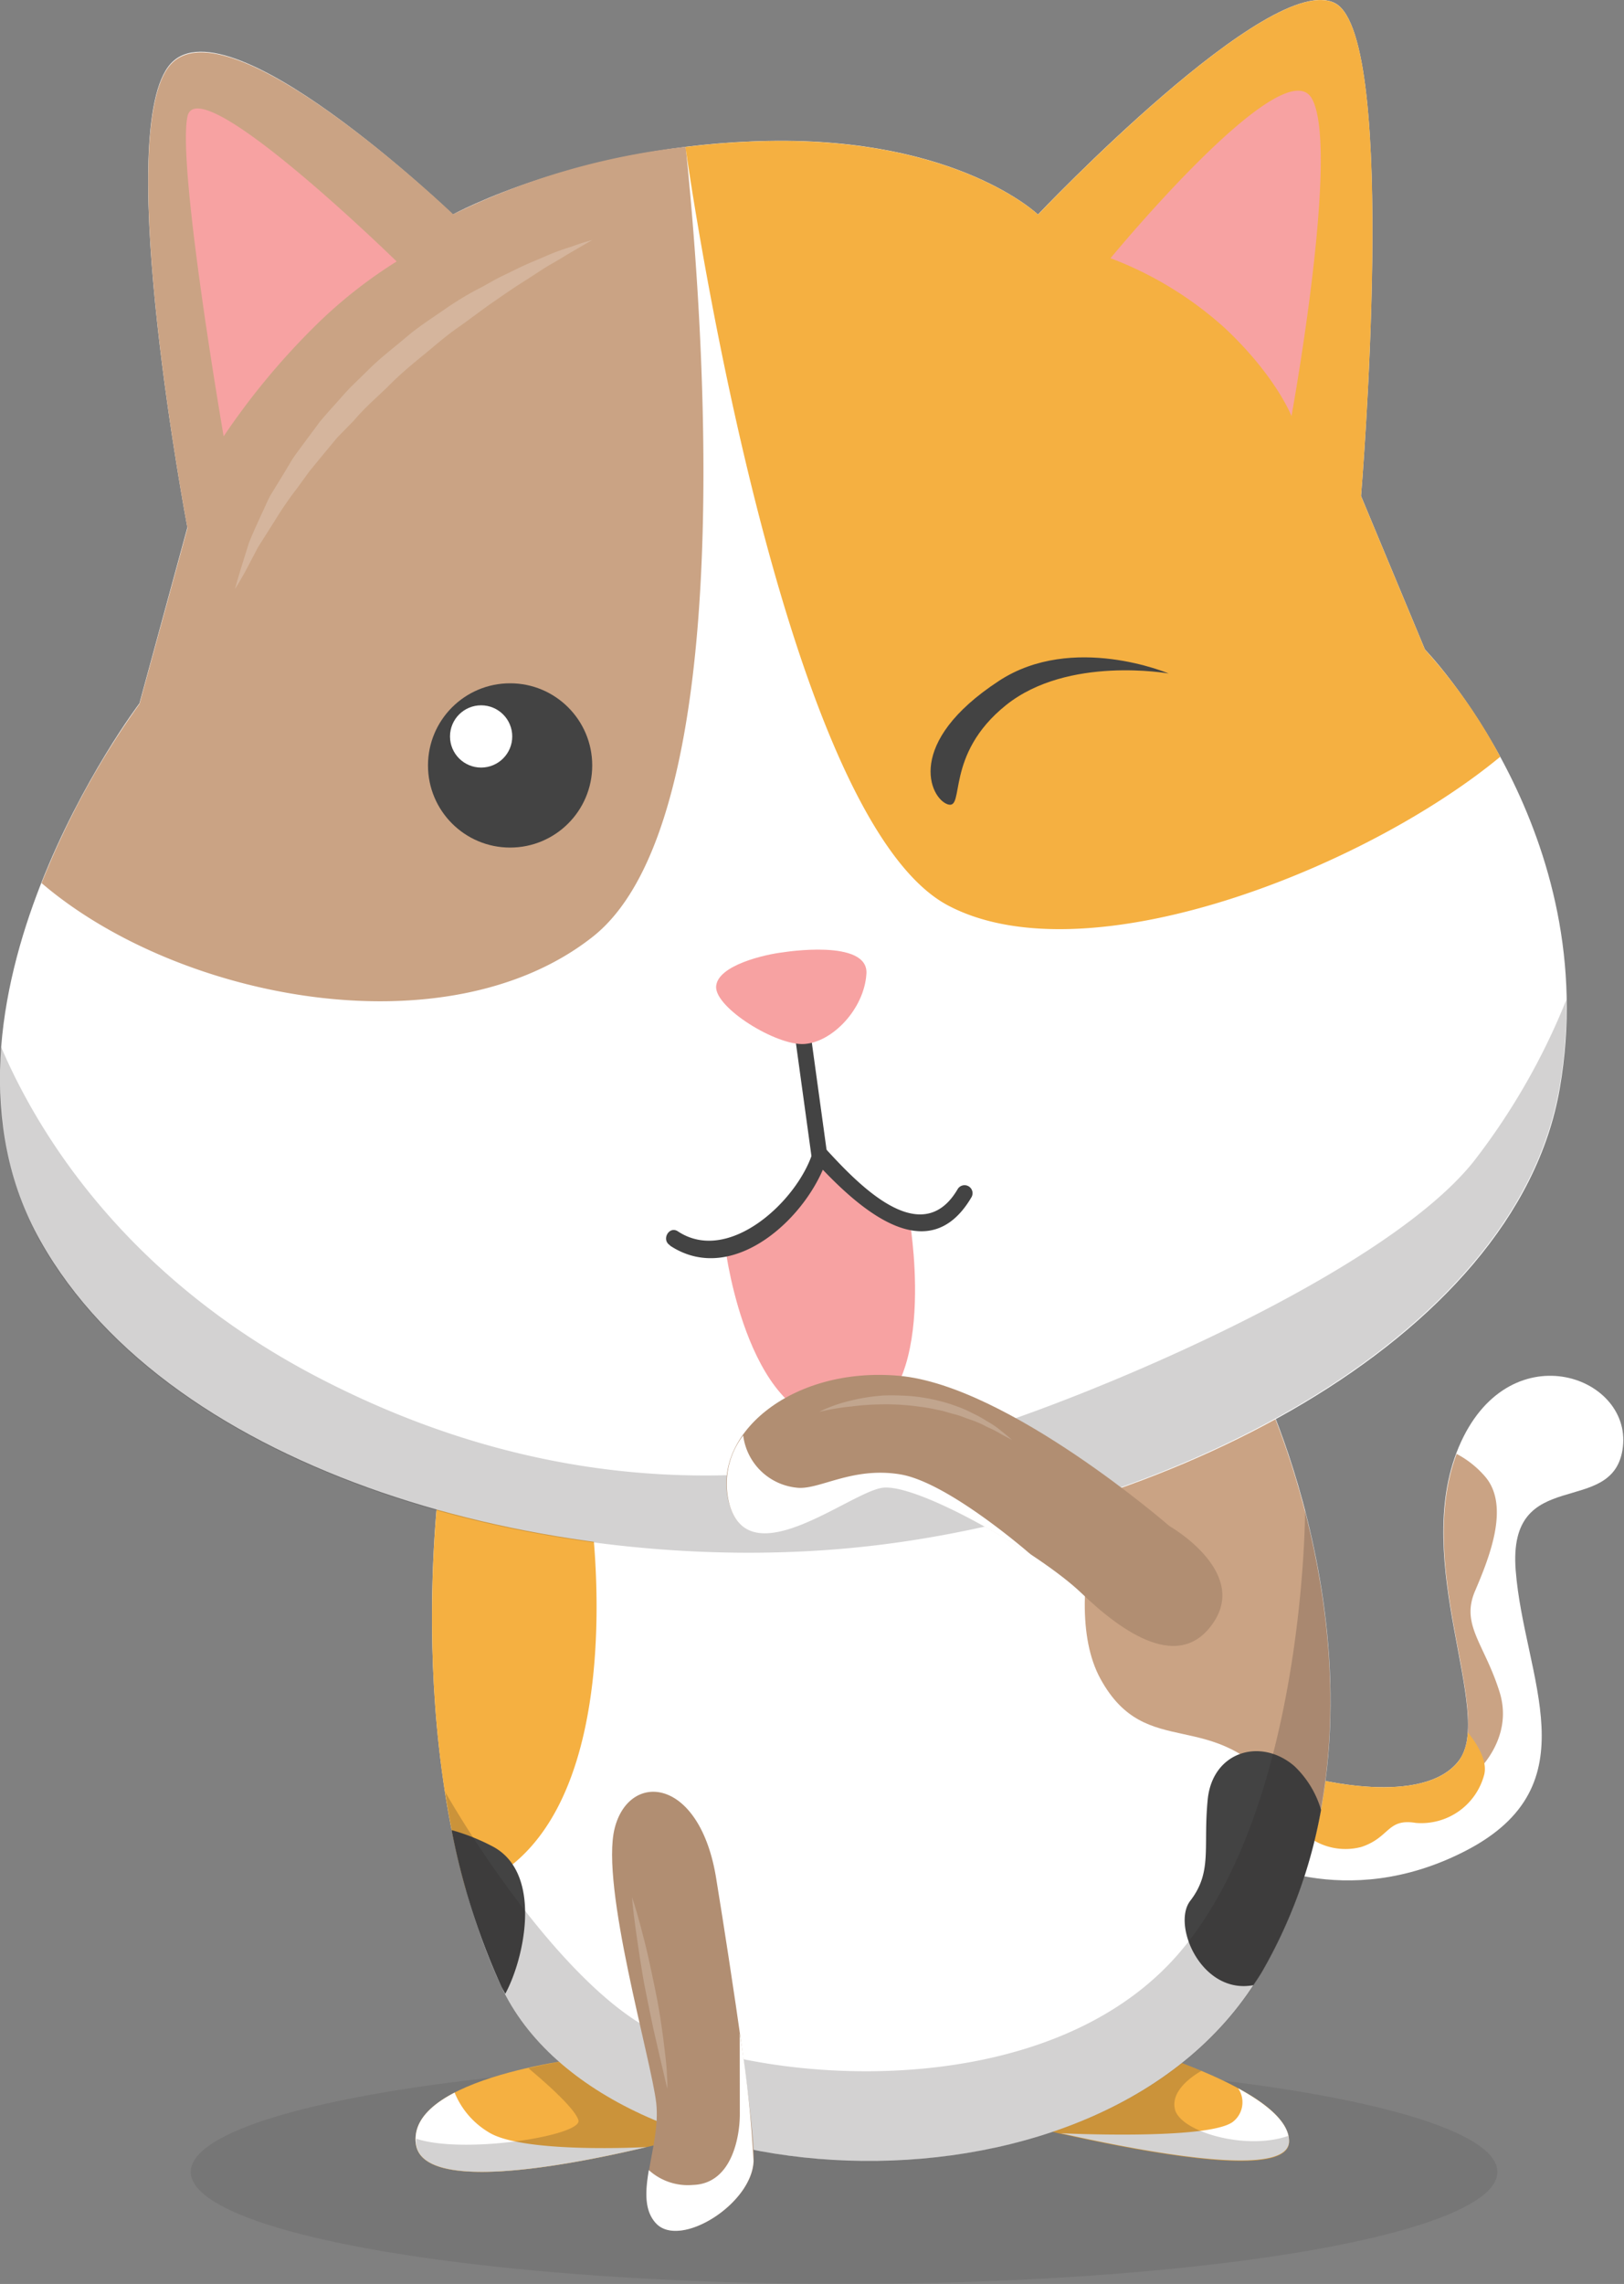 <svg xmlns="http://www.w3.org/2000/svg" viewBox="0 0 144.57 203.26"><rect x="0" y="0" width="144.57" height="203.26" fill="#808080" stroke="none"/><defs><style>.a{opacity:0.1;}.b,.f{fill:#231f20;}.c{fill:#fff;}.d{fill:#caa384;}.e{fill:#f5b041;}.f,.h{opacity:0.2;}.g{fill:#434343;}.i{fill:#f7a2a2;}.j{fill:#b18e72;}</style></defs><title>cat</title><g class="a"><ellipse class="b" cx="75.14" cy="193.29" rx="58.16" ry="9.97"/></g><path class="c" d="M128.73,165.47s9.87,2.66,13.09-1.52-4.32-17.67,0-27.92,15.37-6.45,14.61,0-10.3,1.42-9.54,11,6.83,19.07-4.41,24.91c-10.91,5.66-19.64.52-19.64.52Z" transform="translate(-11.96 -7.25)"/><path class="d" d="M143.25,148.89c1.28-3,3.17-7.64.9-10.25a8.66,8.66,0,0,0-2.52-2c-3.53,9.42,2.37,21.3.73,26.24.54,1.38.89,2.21.89,2.21s3.54-3,2.2-7.27S142,151.88,143.25,148.89Z" transform="translate(-11.96 -7.25)"/><path class="e" d="M144.1,165.13c.24-1.16-.52-2.52-1.47-3.7a4.57,4.57,0,0,1-.8,2.52c-3.23,4.18-13.09,1.52-13.09,1.52l-.43.51v4.64a5.54,5.54,0,0,0,4.84,1c2.56-.85,2.28-2.56,4.84-2.14A5.79,5.79,0,0,0,144.1,165.13Z" transform="translate(-11.96 -7.25)"/><path class="e" d="M109.58,188.45s17.26,4.33,17.13,9.44-29.91-3.11-29.91-3.11Z" transform="translate(-11.96 -7.25)"/><path class="c" d="M122.18,193.1a2.2,2.2,0,0,1-.49,3c-2.27,1.63-15.26,1-15.3,1,8.72,1.95,20.24,3.92,20.32.74C126.75,196.16,124.79,194.52,122.18,193.1Z" transform="translate(-11.96 -7.25)"/><path class="f" d="M126.71,197.89a2.34,2.34,0,0,0-.06-.56c-3.79,1.34-9.65-.37-10.1-2.38-.36-1.59,1.42-2.86,2.36-3.4-2.1-.88-4.27-1.61-6-2.14a30.2,30.2,0,0,0-4.68-.3L96.8,194.79S126.58,203,126.71,197.89Z" transform="translate(-11.96 -7.25)"/><path class="e" d="M64.68,190.31S48,192,49,198.14s26.71-1.42,26.71-1.42Z" transform="translate(-11.96 -7.25)"/><path class="c" d="M69.51,198.33s-11.05.61-14.08-1.34a7.33,7.33,0,0,1-3-3.51c-2.22,1.15-3.76,2.67-3.43,4.65C49.7,202.31,61.84,200.14,69.51,198.33Z" transform="translate(-11.96 -7.25)"/><path class="f" d="M75.73,196.72l-11-6.41a53.53,53.53,0,0,0-5.73,1c1.56,1.31,4.13,3.57,4.45,4.62.43,1.37-10.13,3.07-14.42,1.66a3.22,3.22,0,0,0,0,.57C50,204.26,75.73,196.72,75.73,196.72Z" transform="translate(-11.96 -7.25)"/><path class="c" d="M124.33,130.7s13.68,28.3,0,51.93S65.68,203.69,56.57,184s-5.41-45.55-5.41-45.55Z" transform="translate(-11.96 -7.25)"/><path class="d" d="M112.79,131.93c-.24.61-.48,1.26-.72,2,0,0-6.26,15.24-2.14,22.74s10.1,2.2,16.08,10.1c1.22,1.61,2.37,2.2,3.44,2,3.79-19.56-5.13-38-5.13-38Z" transform="translate(-11.96 -7.25)"/><path class="e" d="M53.43,175.43c15.34-5,11.1-33.76,11.1-33.76a42.83,42.83,0,0,0-6.81-3.88l-6.56.7S48.44,157.6,53.43,175.43Z" transform="translate(-11.96 -7.25)"/><path class="c" d="M52.27,26.34s11.39-6.26,28.18-6.55,23.91,6.55,23.91,6.55S125.15,4.42,130.84,7.55s2.28,43.84,2.28,43.84l5.69,13.66s15.94,16.39,12,39.08S114.9,142.49,87.86,145s-60.63-6.55-72.31-27.33,8.82-47.82,8.82-47.82l4.27-15.66s-6.55-34.45-1.71-41S52.27,26.34,52.27,26.34Z" transform="translate(-11.96 -7.25)"/><path class="d" d="M26.94,13.25c-4.84,6.55,1.71,41,1.71,41L24.38,69.89a74.68,74.68,0,0,0-8.72,15.95c12.14,10.39,36,15,49,4.83C78,80.3,74.56,35.44,73,20.32a62.81,62.81,0,0,0-20.7,6S31.78,6.7,26.94,13.25Z" transform="translate(-11.96 -7.25)"/><circle class="g" cx="45.41" cy="68.12" r="7.31"/><circle class="c" cx="42.83" cy="65.54" r="2.77"/><g class="h"><path class="b" d="M143.08,110.7c-8.15,10.08-34.35,21-45.26,24.26S65.46,143.06,40,129.69c-17.11-9-24.76-21.82-27.94-29.26a29.89,29.89,0,0,0,3.46,17.29C27.22,138.5,60.81,147.61,87.86,145s58.93-18.22,62.91-40.91a42.17,42.17,0,0,0,.63-7.87A59.58,59.58,0,0,1,143.08,110.7Z" transform="translate(-11.96 -7.25)"/></g><path class="i" d="M76.57,118.57s2.09,16,10.63,15.28S93,116.3,93,116.3l-8-5.6S80.84,117.62,76.57,118.57Z" transform="translate(-11.96 -7.25)"/><path class="j" d="M116.06,143.06S101.69,130.56,92,129.69s-16.94,5.39-15.09,11.51,10.47-1,13.49-1.57,14.12,5.84,17.82,9.39,8.82,7.12,11.81,2.56S116.06,143.06,116.06,143.06Z" transform="translate(-11.96 -7.25)"/><path class="g" d="M82.69,99.19l1.61,11.7c.12.9,1.5.52,1.37-.38l-1.61-11.7c-.12-.9-1.5-.52-1.37.38Z" transform="translate(-11.96 -7.25)"/><path class="i" d="M81.68,92s7.6-1.23,7.41,1.9-3,6.07-5.5,6.26-8-3.23-7.88-5.12S80.09,92.18,81.68,92Z" transform="translate(-11.96 -7.25)"/><path class="e" d="M138.81,65.06l-5.69-13.66s3.42-40.71-2.28-43.84-26.47,18.79-26.47,18.79-7.12-6.83-23.91-6.55a70.28,70.28,0,0,0-7.48.53h0s8.27,59.54,23.39,67.51c12.35,6.51,37.1-3.29,49.14-13.24A47.25,47.25,0,0,0,138.81,65.06Z" transform="translate(-11.96 -7.25)"/><path class="g" d="M71.63,118.12c5.64,3.7,12.39-2.67,14-7.9l-1.19.31c3.5,3.8,10,10.08,14,3.27a.71.71,0,0,0-1.23-.72c-3.26,5.57-9-.61-11.72-3.56a.72.72,0,0,0-1.19.31c-1.36,4.31-7.48,10-12,7-.77-.5-1.48.73-.72,1.23Z" transform="translate(-11.96 -7.25)"/><path class="g" d="M116,67.19s-8.54-3.63-15.09.64c-8.44,5.51-6.18,10.46-4.59,11S96,74.42,101.52,70,116,67.19,116,67.19Z" transform="translate(-11.96 -7.25)"/><path class="i" d="M31.87,46.08a64,64,0,0,1,8-9.68,41.83,41.83,0,0,1,7.4-5.88S29.6,13.25,28.65,17.61,31.87,46.08,31.87,46.08Z" transform="translate(-11.96 -7.25)"/><path class="i" d="M110.82,30.23A32.09,32.09,0,0,1,121,36.45c4.55,4.27,5.93,7.83,5.93,7.83s4.36-23.86,1.8-28.28S110.82,30.23,110.82,30.23Z" transform="translate(-11.96 -7.25)"/><path class="g" d="M55.71,171.52a18.23,18.23,0,0,0-3.55-1.4A62.06,62.06,0,0,0,56.57,184c.11.24.25.46.37.69C58.7,181.44,60.3,173.81,55.71,171.52Z" transform="translate(-11.96 -7.25)"/><path class="g" d="M127.17,164.41c-3-2.56-7.28-1.28-7.7,3s.44,6.41-1.55,9c-1.67,2.15,1,8.38,5.62,7.51.27-.41.55-.82.8-1.25a44.48,44.48,0,0,0,5.22-14.35A8.75,8.75,0,0,0,127.17,164.41Z" transform="translate(-11.96 -7.25)"/><path class="c" d="M82.83,139.64A5.34,5.34,0,0,1,78.12,135a7.05,7.05,0,0,0-1.19,6.24c1.85,6.12,10.47-1,13.49-1.57,2.19-.41,8.6,2.83,13.39,6h0s-7.38-6.5-11.72-7.21S84.82,139.92,82.83,139.64Z" transform="translate(-11.96 -7.25)"/><g class="h"><path class="b" d="M128.14,141.69c0,.22-.05,27-11.59,39.8s-35.31,11.45-45.94,6.72c-6.27-2.79-14-12.83-19-21.45a65.29,65.29,0,0,0,5,17.29c9.11,19.64,54.09,22.2,67.76-1.42C132.67,168.22,130.84,152.1,128.14,141.69Z" transform="translate(-11.96 -7.25)"/></g><path class="j" d="M75.73,174.51s3.47,21.21,3.33,25.05-6.55,7.83-8.68,5.55.43-6.83,0-10.68-5-19.36-3.7-24.48S74.3,165.37,75.73,174.51Z" transform="translate(-11.96 -7.25)"/><path class="c" d="M77.82,195.42c0,1.89-.66,6.18-4.18,6.28a5.17,5.17,0,0,1-3.92-1.32c-.32,1.9-.42,3.6.64,4.74,2.13,2.28,8.54-1.71,8.68-5.55a103.67,103.67,0,0,0-1.23-11.36Z" transform="translate(-11.96 -7.25)"/><g class="h"><path class="c" d="M64.67,28.62S64,29,63,29.59c-.55.3-1.18.72-1.93,1.14s-1.57,1-2.45,1.55-1.84,1.22-2.84,1.91-2,1.48-3.08,2.23-2.1,1.66-3.17,2.53-2.14,1.78-3.11,2.78l-1.53,1.44c-.5.48-1,1-1.43,1.51L42,46.17l-1.27,1.53L39.5,49.2l-1.09,1.5a31.37,31.37,0,0,0-1.93,2.8l-1.55,2.45-1.05,2c-.6,1.1-1,1.72-1,1.72s.18-.69.55-1.9l.68-2.18c.32-.82.74-1.72,1.19-2.71.24-.49.44-1,.73-1.54L37,49.76l1-1.66c.36-.55.78-1.07,1.18-1.63l1.24-1.67c.45-.54.92-1.07,1.4-1.6s.95-1.09,1.46-1.6l1.56-1.52c1-1,2.2-1.9,3.29-2.83s2.28-1.68,3.4-2.46,2.24-1.45,3.34-2c.54-.3,1.07-.61,1.58-.87l1.52-.74c1-.49,1.9-.84,2.7-1.19s1.53-.59,2.14-.78C64,28.77,64.67,28.62,64.67,28.62Z" transform="translate(-11.96 -7.25)"/></g><g class="h"><path class="c" d="M84.9,132.9a6.26,6.26,0,0,1,.7-.33,13.35,13.35,0,0,1,2-.65,17.59,17.59,0,0,1,2.89-.47,15.81,15.81,0,0,1,1.66,0,13.94,13.94,0,0,1,1.71.14,14.81,14.81,0,0,1,1.69.33,13.15,13.15,0,0,1,1.59.49,10.66,10.66,0,0,1,1.42.62,9.91,9.91,0,0,1,1.21.67,8.42,8.42,0,0,1,1,.64l.7.56.59.5-.69-.36-.77-.43c-.29-.17-.66-.3-1-.49a9.44,9.44,0,0,0-1.23-.52c-.45-.14-.91-.36-1.41-.48s-1-.31-1.54-.4a14.35,14.35,0,0,0-1.61-.28,20.93,20.93,0,0,0-3.22-.21,23,23,0,0,0-2.83.19A20.28,20.28,0,0,0,84.9,132.9Z" transform="translate(-11.96 -7.25)"/></g><g class="h"><path class="c" d="M68.22,176.08s.35,1,.77,2.6c.2.79.45,1.7.67,2.69s.44,2.05.66,3.11.39,2.13.54,3.14.25,1.95.35,2.76.12,1.49.15,2,0,.75,0,.75l-.62-2.64-.62-2.7c-.22-1-.42-2.05-.64-3.11s-.39-2.13-.55-3.13-.28-1.94-.4-2.75C68.3,177.16,68.22,176.08,68.22,176.08Z" transform="translate(-11.96 -7.25)"/></g></svg>